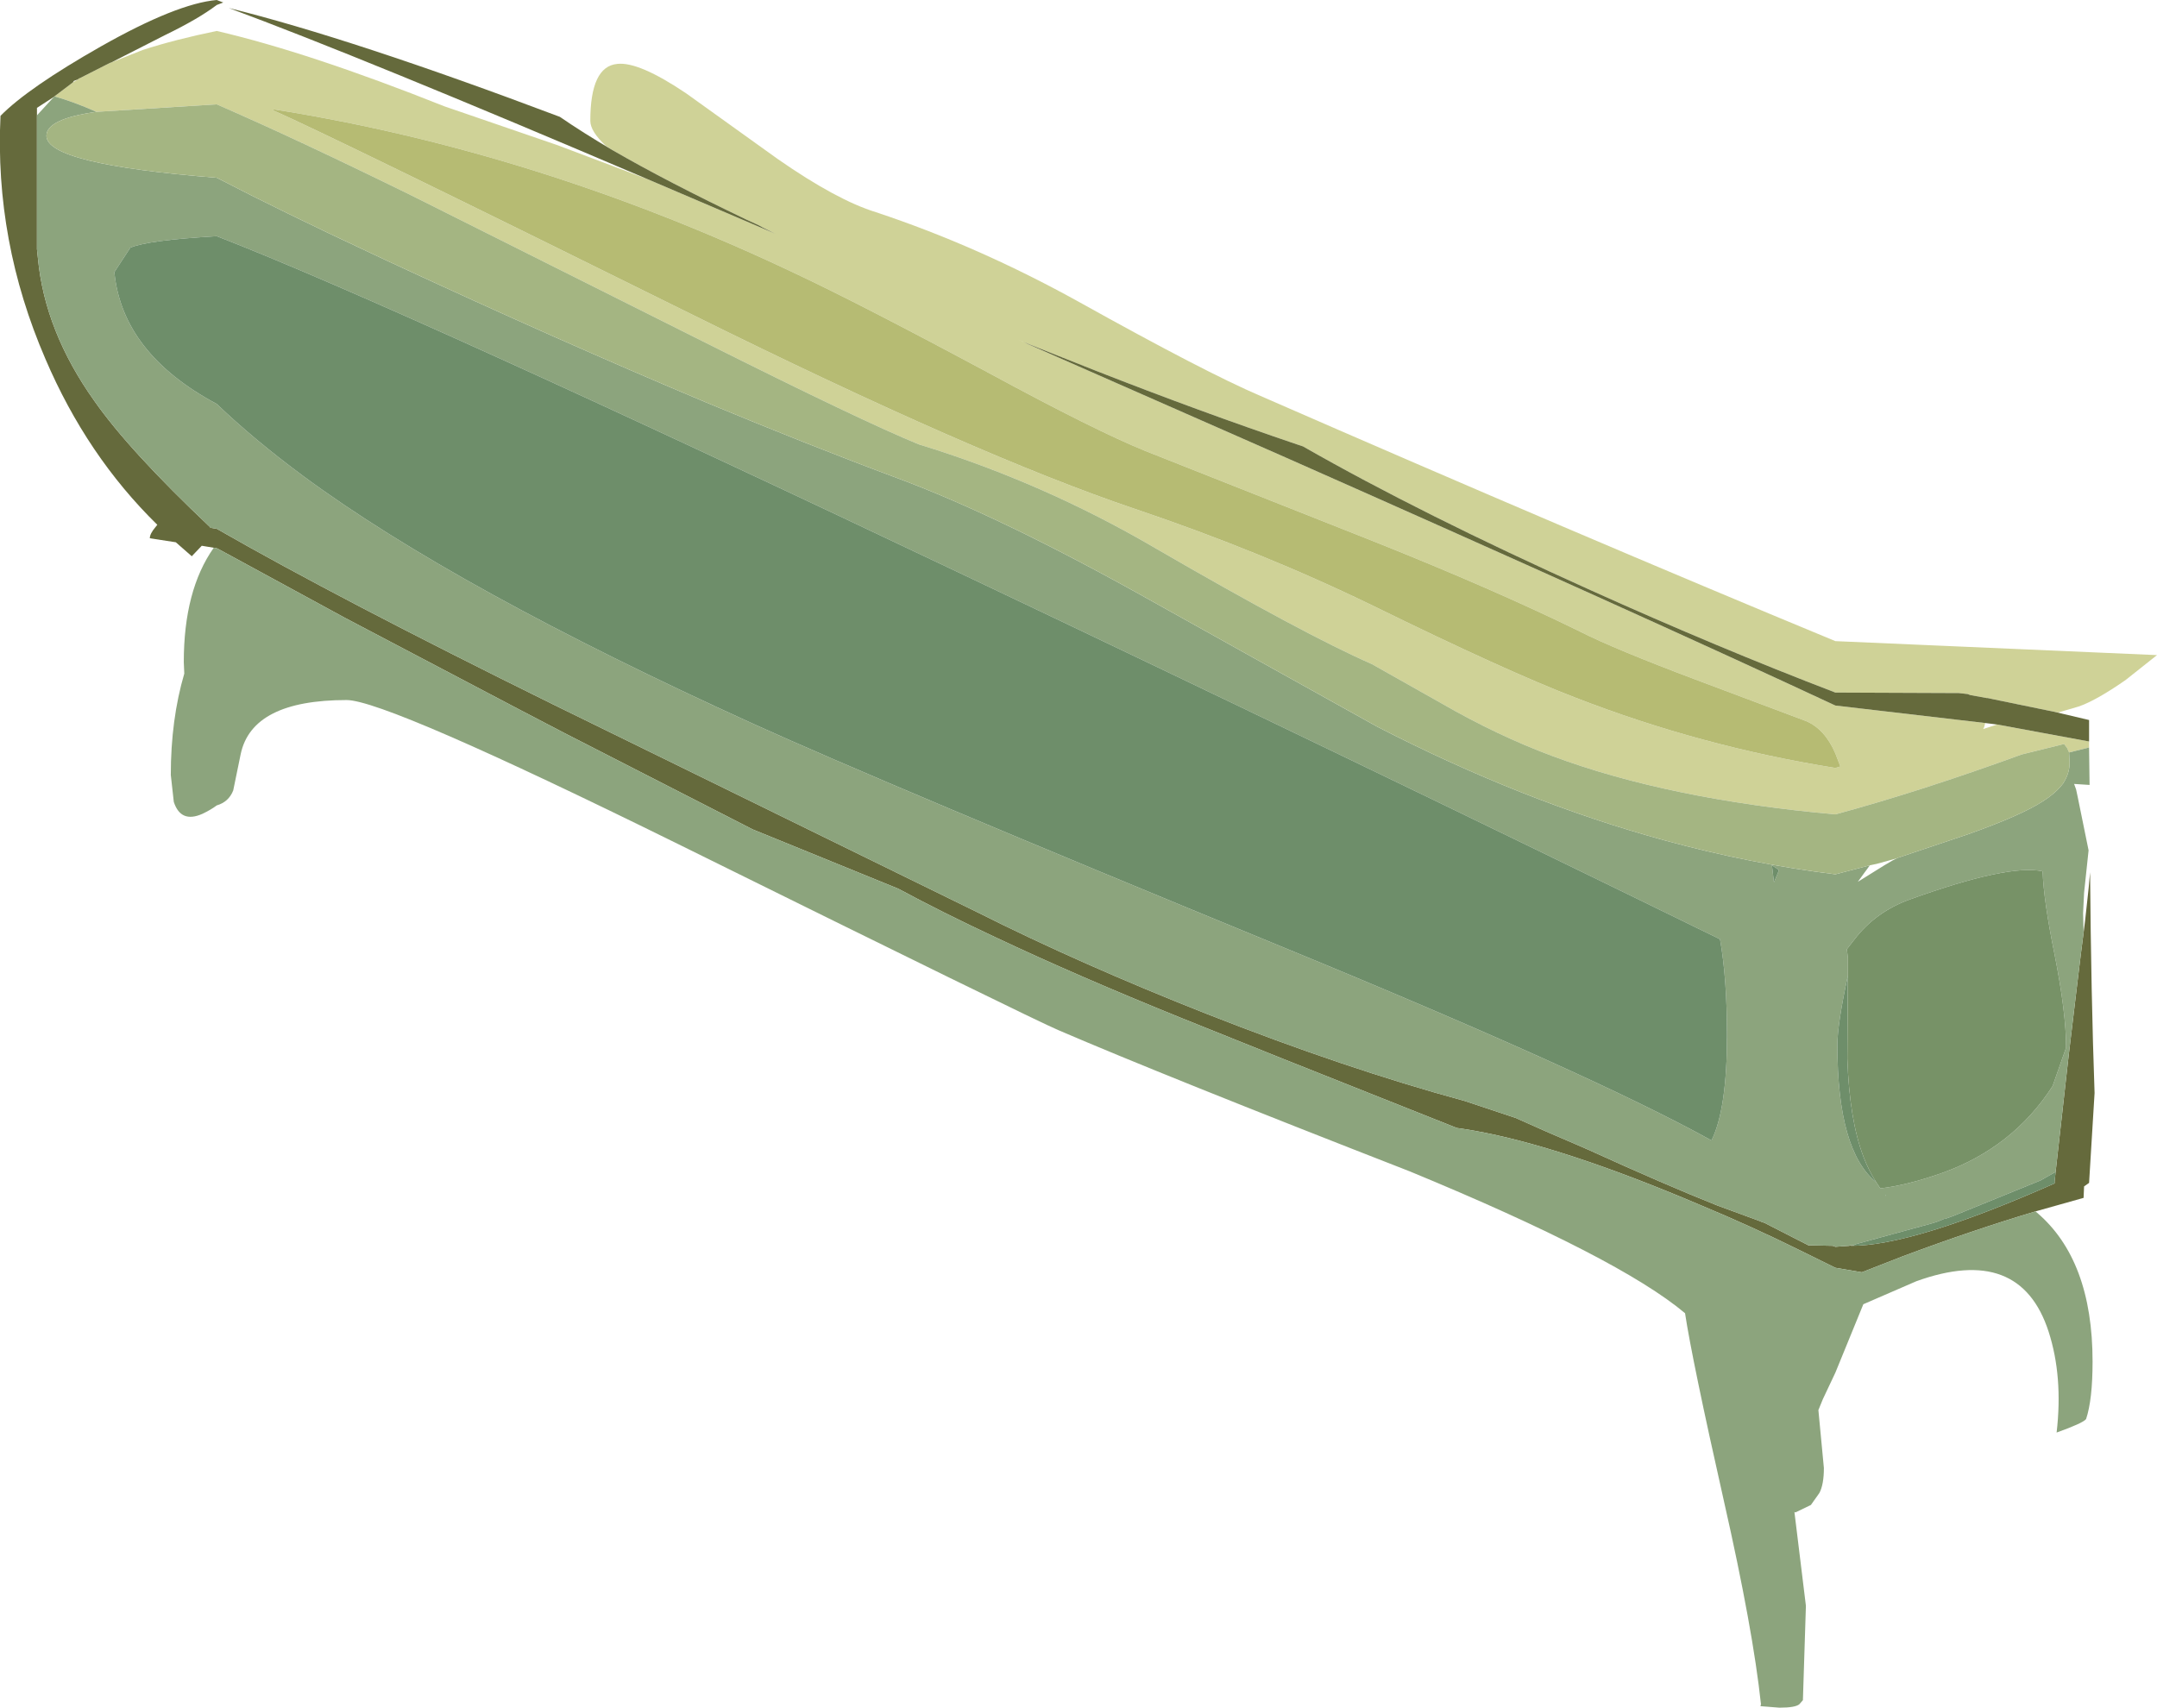 <?xml version="1.0" encoding="UTF-8" standalone="no"?>
<svg xmlns:ffdec="https://www.free-decompiler.com/flash" xmlns:xlink="http://www.w3.org/1999/xlink" ffdec:objectType="shape" height="171.0px" width="215.95px" xmlns="http://www.w3.org/2000/svg">
  <g transform="matrix(1.0, 0.0, 0.0, 1.0, 107.95, 171.0)">
    <path d="M97.6 -99.75 L97.1 -99.85 91.75 -100.95 91.05 -101.1 90.95 -101.1 89.3 -101.4 89.05 -101.5 88.15 -101.6 88.05 -101.6 75.8 -101.65 Q64.05 -106.15 51.3 -111.9 34.3 -119.55 22.5 -126.3 L21.9 -126.5 Q12.15 -129.8 1.7 -133.9 L-4.85 -136.5 -5.45 -136.75 -5.05 -136.55 20.4 -125.35 Q55.75 -109.7 75.8 -100.35 L90.8 -98.6 90.7 -98.2 90.6 -98.0 92.0 -98.45 101.2 -96.75 101.2 -96.15 99.2 -95.65 99.0 -96.1 98.7 -96.5 94.45 -95.45 Q84.45 -91.8 75.8 -89.45 59.1 -90.95 47.45 -95.3 41.95 -97.35 36.4 -100.55 L29.4 -104.5 Q22.65 -107.45 7.65 -116.15 -3.55 -122.7 -15.95 -126.5 -21.6 -128.8 -37.55 -136.8 L-66.7 -151.4 Q-78.3 -157.1 -86.25 -160.55 L-98.3 -159.8 Q-100.55 -160.8 -102.5 -161.35 L-100.65 -162.75 -100.15 -163.05 -100.05 -163.15 -100.0 -163.15 -96.95 -164.7 -96.8 -164.75 -93.65 -166.0 Q-90.4 -167.05 -86.25 -167.9 -77.0 -165.75 -63.45 -160.35 L-52.1 -156.45 -43.1 -153.05 -30.35 -147.6 -31.55 -148.2 -32.0 -148.45 -33.2 -149.0 Q-41.15 -152.8 -46.6 -155.95 L-47.3 -156.4 Q-48.85 -157.85 -48.85 -158.9 -48.85 -164.35 -46.15 -164.6 -44.0 -164.85 -39.25 -161.65 L-30.05 -155.05 Q-24.15 -150.95 -20.25 -149.75 -10.0 -146.35 0.1 -140.75 12.75 -133.7 18.25 -131.35 49.95 -117.5 75.8 -106.8 L108.0 -105.4 104.85 -102.9 Q101.9 -100.85 100.15 -100.25 L98.1 -99.65 97.6 -99.75 M-5.45 -136.75 L-5.6 -136.8 -5.8 -136.9 -6.05 -137.0 -5.45 -136.75 M6.7 -125.85 Q1.65 -127.9 -8.95 -133.65 -21.8 -140.55 -28.4 -143.65 -54.1 -155.85 -80.55 -160.05 L-80.6 -159.95 Q-75.0 -157.5 -38.55 -139.45 -10.2 -125.4 5.65 -120.05 18.4 -115.75 29.6 -110.3 42.85 -103.8 49.75 -101.15 62.35 -96.25 75.8 -94.1 L76.3 -94.25 75.8 -95.55 Q74.75 -98.0 72.85 -98.8 L61.8 -102.95 Q53.7 -106.0 50.25 -107.75 41.7 -111.95 29.55 -116.8 L6.7 -125.85" fill="#cfd297" fill-rule="evenodd" stroke="none"/>
    <path d="M-5.45 -136.75 L-4.85 -136.5 1.7 -133.9 Q12.15 -129.8 21.9 -126.5 L22.5 -126.3 Q34.3 -119.55 51.3 -111.9 64.05 -106.15 75.8 -101.65 L88.05 -101.6 88.15 -101.6 89.05 -101.5 89.3 -101.4 90.95 -101.1 91.05 -101.1 91.75 -100.95 97.1 -99.85 97.6 -99.75 101.2 -98.9 101.2 -96.75 92.0 -98.45 90.8 -98.6 75.8 -100.35 Q55.75 -109.7 20.4 -125.35 L-5.05 -136.55 -5.45 -136.75 M-46.6 -155.95 Q-41.15 -152.8 -33.2 -149.0 L-32.0 -148.45 -31.55 -148.2 -30.35 -147.6 -43.1 -153.05 Q-71.55 -165.2 -85.05 -170.2 -72.7 -167.15 -51.9 -159.3 -49.65 -157.75 -46.6 -155.95 M-96.8 -164.75 L-96.95 -164.7 -100.0 -163.15 -100.05 -163.15 -100.15 -163.05 -100.55 -162.9 -100.65 -162.75 -102.5 -161.35 -102.55 -161.3 -104.25 -160.2 -104.25 -159.45 -104.25 -146.05 -104.15 -145.1 Q-103.45 -137.8 -98.5 -130.85 -95.0 -125.85 -86.9 -118.2 L-86.9 -118.15 -86.25 -118.05 Q-74.05 -111.05 -52.65 -100.5 L-10.1 -79.65 Q0.25 -74.45 12.8 -69.5 26.75 -64.0 38.7 -60.75 L43.8 -59.05 Q46.9 -57.65 49.85 -56.4 L51.0 -55.9 Q58.8 -52.35 63.95 -50.3 L68.3 -48.7 68.4 -48.65 68.7 -48.55 73.1 -46.3 75.55 -46.25 75.8 -46.15 76.45 -46.2 77.2 -46.25 77.25 -46.3 77.65 -46.3 77.3 -46.25 Q83.5 -46.2 97.75 -52.5 L97.75 -52.7 97.85 -53.65 99.15 -65.25 100.0 -72.35 100.4 -75.65 100.65 -77.6 100.8 -78.8 101.15 -82.0 101.3 -83.65 Q101.4 -71.35 101.75 -61.55 L101.2 -52.55 100.7 -52.2 100.65 -51.05 95.85 -49.7 Q89.65 -47.85 82.55 -45.2 L78.45 -43.6 75.8 -44.05 72.25 -45.8 Q67.4 -48.2 62.35 -50.3 L60.45 -51.1 Q47.05 -56.65 38.6 -57.95 L37.9 -58.05 34.0 -59.6 Q18.75 -65.65 10.35 -69.05 -0.15 -73.3 -8.3 -77.15 -13.65 -79.65 -18.0 -82.0 L-32.6 -87.95 -51.45 -97.6 -56.05 -100.0 -73.45 -109.15 -85.95 -115.95 -86.25 -116.1 -86.55 -116.15 -87.75 -116.35 -88.75 -115.3 -90.35 -116.7 -92.95 -117.1 Q-92.95 -117.55 -92.4 -118.2 L-92.2 -118.45 Q-99.25 -125.35 -103.4 -135.05 -108.5 -146.85 -107.9 -159.4 -105.15 -162.2 -97.85 -166.35 -90.25 -170.65 -86.25 -171.0 L-85.6 -170.75 -86.25 -170.5 Q-88.1 -169.1 -91.4 -167.5 L-96.8 -164.75" fill="#656a3c" fill-rule="evenodd" stroke="none"/>
    <path d="M-102.5 -161.35 Q-100.55 -160.8 -98.3 -159.8 -103.3 -159.1 -103.3 -157.4 -103.3 -154.55 -86.25 -153.2 -79.7 -149.8 -70.6 -145.55 L-69.0 -144.8 Q-51.9 -136.85 -37.25 -130.7 -27.05 -126.45 -18.05 -123.1 -8.1 -119.4 5.95 -111.6 L17.15 -105.35 29.9 -98.25 Q44.45 -90.75 58.7 -86.85 67.3 -84.5 75.8 -83.45 L79.25 -84.35 78.85 -83.8 78.7 -83.6 78.05 -82.7 80.7 -84.35 81.55 -84.85 82.05 -85.1 89.05 -87.45 Q94.4 -89.35 96.55 -90.75 97.9 -91.6 98.6 -92.55 99.25 -93.55 99.25 -94.6 L99.2 -95.65 101.2 -96.15 101.25 -92.4 99.7 -92.5 99.9 -91.95 100.05 -91.25 101.15 -85.85 100.7 -81.6 100.6 -79.55 100.65 -77.7 100.65 -77.6 100.4 -75.65 100.0 -72.35 99.15 -65.25 97.85 -53.65 96.35 -52.8 88.0 -49.4 87.5 -49.2 87.35 -49.15 86.8 -48.95 86.7 -48.95 86.1 -48.7 85.95 -48.65 85.65 -48.55 85.3 -48.45 77.8 -46.4 77.65 -46.3 77.25 -46.3 77.2 -46.25 76.45 -46.2 75.8 -46.15 75.55 -46.25 73.1 -46.3 68.7 -48.55 68.4 -48.65 68.3 -48.7 63.95 -50.3 Q58.8 -52.35 51.0 -55.9 L49.85 -56.4 Q46.9 -57.65 43.8 -59.05 L38.7 -60.75 Q26.75 -64.0 12.8 -69.5 0.25 -74.45 -10.1 -79.65 L-52.65 -100.5 Q-74.05 -111.05 -86.25 -118.05 L-86.9 -118.15 -86.9 -118.2 Q-95.0 -125.85 -98.5 -130.85 -103.45 -137.8 -104.15 -145.1 L-104.25 -146.05 -104.25 -159.45 -102.55 -161.3 -102.5 -161.35 M70.05 -83.95 L69.45 -84.35 69.65 -82.65 70.15 -83.85 70.05 -83.95 M79.9 -52.6 L80.3 -52.0 Q82.95 -52.3 86.5 -53.55 93.6 -56.1 97.55 -62.25 L98.9 -66.1 Q98.9 -69.6 97.75 -75.4 96.65 -80.8 96.55 -83.75 93.15 -84.5 83.3 -80.95 79.8 -79.7 77.65 -76.85 L76.95 -75.95 77.05 -75.1 77.05 -74.05 77.05 -73.3 Q76.0 -68.45 76.0 -66.35 76.0 -55.75 79.9 -52.6 M80.8 -51.35 L80.8 -51.25 80.85 -51.3 80.8 -51.35 M64.95 -67.3 Q64.95 -73.05 64.25 -76.95 27.45 -94.95 -10.45 -112.95 -67.45 -140.05 -86.25 -147.35 -93.15 -146.95 -94.9 -146.2 L-96.5 -143.75 Q-95.7 -135.6 -86.25 -130.55 -82.55 -127.0 -77.55 -123.3 -62.3 -112.05 -32.5 -98.5 -19.5 -92.6 20.5 -76.15 51.5 -63.4 63.4 -56.8 64.95 -59.95 64.95 -67.3 M-86.55 -116.15 L-86.25 -116.1 -85.95 -115.95 -73.45 -109.15 -56.05 -100.0 -51.45 -97.6 -32.6 -87.95 -18.0 -82.0 Q-13.65 -79.65 -8.3 -77.15 -0.15 -73.3 10.35 -69.05 18.75 -65.65 34.0 -59.6 L37.9 -58.05 38.6 -57.95 Q47.05 -56.65 60.45 -51.1 L62.35 -50.3 Q67.4 -48.2 72.25 -45.8 L75.8 -44.05 78.45 -43.6 82.55 -45.2 Q89.65 -47.85 95.85 -49.7 L95.95 -49.6 Q101.55 -44.85 101.55 -34.65 101.55 -30.85 100.9 -28.9 100.6 -28.5 97.95 -27.55 98.6 -33.15 97.15 -37.65 94.3 -46.45 83.9 -42.7 L78.6 -40.4 75.8 -33.55 74.55 -30.9 74.1 -29.8 74.65 -24.0 Q74.65 -22.35 74.2 -21.5 L73.35 -20.3 71.8 -19.55 71.7 -19.6 72.85 -10.2 72.55 -0.75 72.2 -0.35 Q71.8 0.0 70.2 0.0 L68.3 -0.15 68.35 -0.35 Q67.55 -7.85 64.65 -20.65 61.45 -34.85 60.75 -39.5 54.15 -45.05 33.2 -53.7 8.45 -63.35 -2.0 -67.85 -4.6 -68.95 -40.0 -86.45 -69.3 -100.9 -73.25 -100.9 -82.7 -100.9 -83.85 -95.5 L-84.6 -91.85 Q-85.05 -90.7 -86.25 -90.35 -86.85 -89.9 -87.7 -89.5 -89.85 -88.55 -90.55 -90.7 L-90.85 -93.4 Q-90.85 -98.95 -89.5 -103.55 L-89.55 -104.7 Q-89.55 -111.9 -86.55 -116.15" fill="#8ca47d" fill-rule="evenodd" stroke="none"/>
    <path d="M-98.3 -159.8 L-86.25 -160.55 Q-78.3 -157.1 -66.7 -151.4 L-37.55 -136.8 Q-21.6 -128.8 -15.95 -126.5 -3.55 -122.7 7.65 -116.15 22.65 -107.45 29.4 -104.5 L36.4 -100.55 Q41.95 -97.35 47.45 -95.3 59.1 -90.95 75.8 -89.45 84.45 -91.8 94.45 -95.45 L98.7 -96.5 99.0 -96.1 99.2 -95.65 99.25 -94.6 Q99.25 -93.55 98.6 -92.55 97.9 -91.6 96.55 -90.75 94.4 -89.35 89.05 -87.45 L82.05 -85.1 81.95 -85.05 79.95 -84.5 79.25 -84.35 75.8 -83.45 Q67.3 -84.5 58.7 -86.85 44.45 -90.75 29.9 -98.25 L17.15 -105.35 5.95 -111.6 Q-8.1 -119.4 -18.05 -123.1 -27.05 -126.45 -37.25 -130.7 -51.9 -136.85 -69.0 -144.8 L-70.6 -145.55 Q-79.7 -149.8 -86.25 -153.2 -103.3 -154.55 -103.3 -157.4 -103.3 -159.1 -98.3 -159.8" fill="#a4b582" fill-rule="evenodd" stroke="none"/>
    <path d="M6.7 -125.85 L29.55 -116.8 Q41.7 -111.95 50.25 -107.75 53.7 -106.0 61.8 -102.95 L72.85 -98.8 Q74.75 -98.0 75.8 -95.55 L76.3 -94.25 75.8 -94.1 Q62.35 -96.25 49.75 -101.15 42.85 -103.8 29.6 -110.3 18.4 -115.75 5.65 -120.05 -10.2 -125.4 -38.55 -139.45 -75.0 -157.5 -80.6 -159.95 L-80.55 -160.05 Q-54.1 -155.85 -28.4 -143.65 -21.8 -140.55 -8.95 -133.65 1.65 -127.9 6.7 -125.85" fill="#b6bb73" fill-rule="evenodd" stroke="none"/>
    <path d="M70.05 -83.95 L70.15 -83.85 69.65 -82.65 69.45 -84.35 70.05 -83.95 M77.05 -73.3 L77.0 -65.0 Q77.2 -58.9 78.6 -55.2 79.15 -53.75 79.9 -52.6 76.0 -55.75 76.0 -66.35 76.0 -68.45 77.05 -73.3 M77.65 -46.3 L77.8 -46.4 85.3 -48.45 85.65 -48.55 85.95 -48.65 86.1 -48.7 86.7 -48.95 86.8 -48.95 87.35 -49.15 87.5 -49.2 88.0 -49.4 96.35 -52.8 97.85 -53.65 97.75 -52.7 97.75 -52.5 Q83.5 -46.2 77.3 -46.25 L77.65 -46.3 M80.8 -51.35 L80.85 -51.3 80.8 -51.25 80.8 -51.35 M64.95 -67.3 Q64.95 -59.95 63.4 -56.8 51.5 -63.4 20.5 -76.15 -19.5 -92.6 -32.5 -98.5 -62.3 -112.05 -77.55 -123.3 -82.55 -127.0 -86.25 -130.55 -95.7 -135.6 -96.5 -143.75 L-94.9 -146.2 Q-93.15 -146.95 -86.25 -147.35 -67.45 -140.05 -10.45 -112.95 27.45 -94.95 64.25 -76.95 64.95 -73.05 64.95 -67.3" fill="#6e8e6a" fill-rule="evenodd" stroke="none"/>
    <path d="M77.05 -73.3 L77.05 -74.05 77.05 -75.1 76.95 -75.95 77.65 -76.85 Q79.8 -79.7 83.3 -80.95 93.15 -84.5 96.55 -83.75 96.65 -80.8 97.75 -75.4 98.9 -69.6 98.9 -66.1 L97.55 -62.25 Q93.6 -56.1 86.5 -53.55 82.95 -52.3 80.3 -52.0 L79.9 -52.6 Q79.15 -53.75 78.6 -55.2 77.2 -58.9 77.0 -65.0 L77.05 -73.3" fill="#779267" fill-rule="evenodd" stroke="none"/>
  </g>
</svg>

